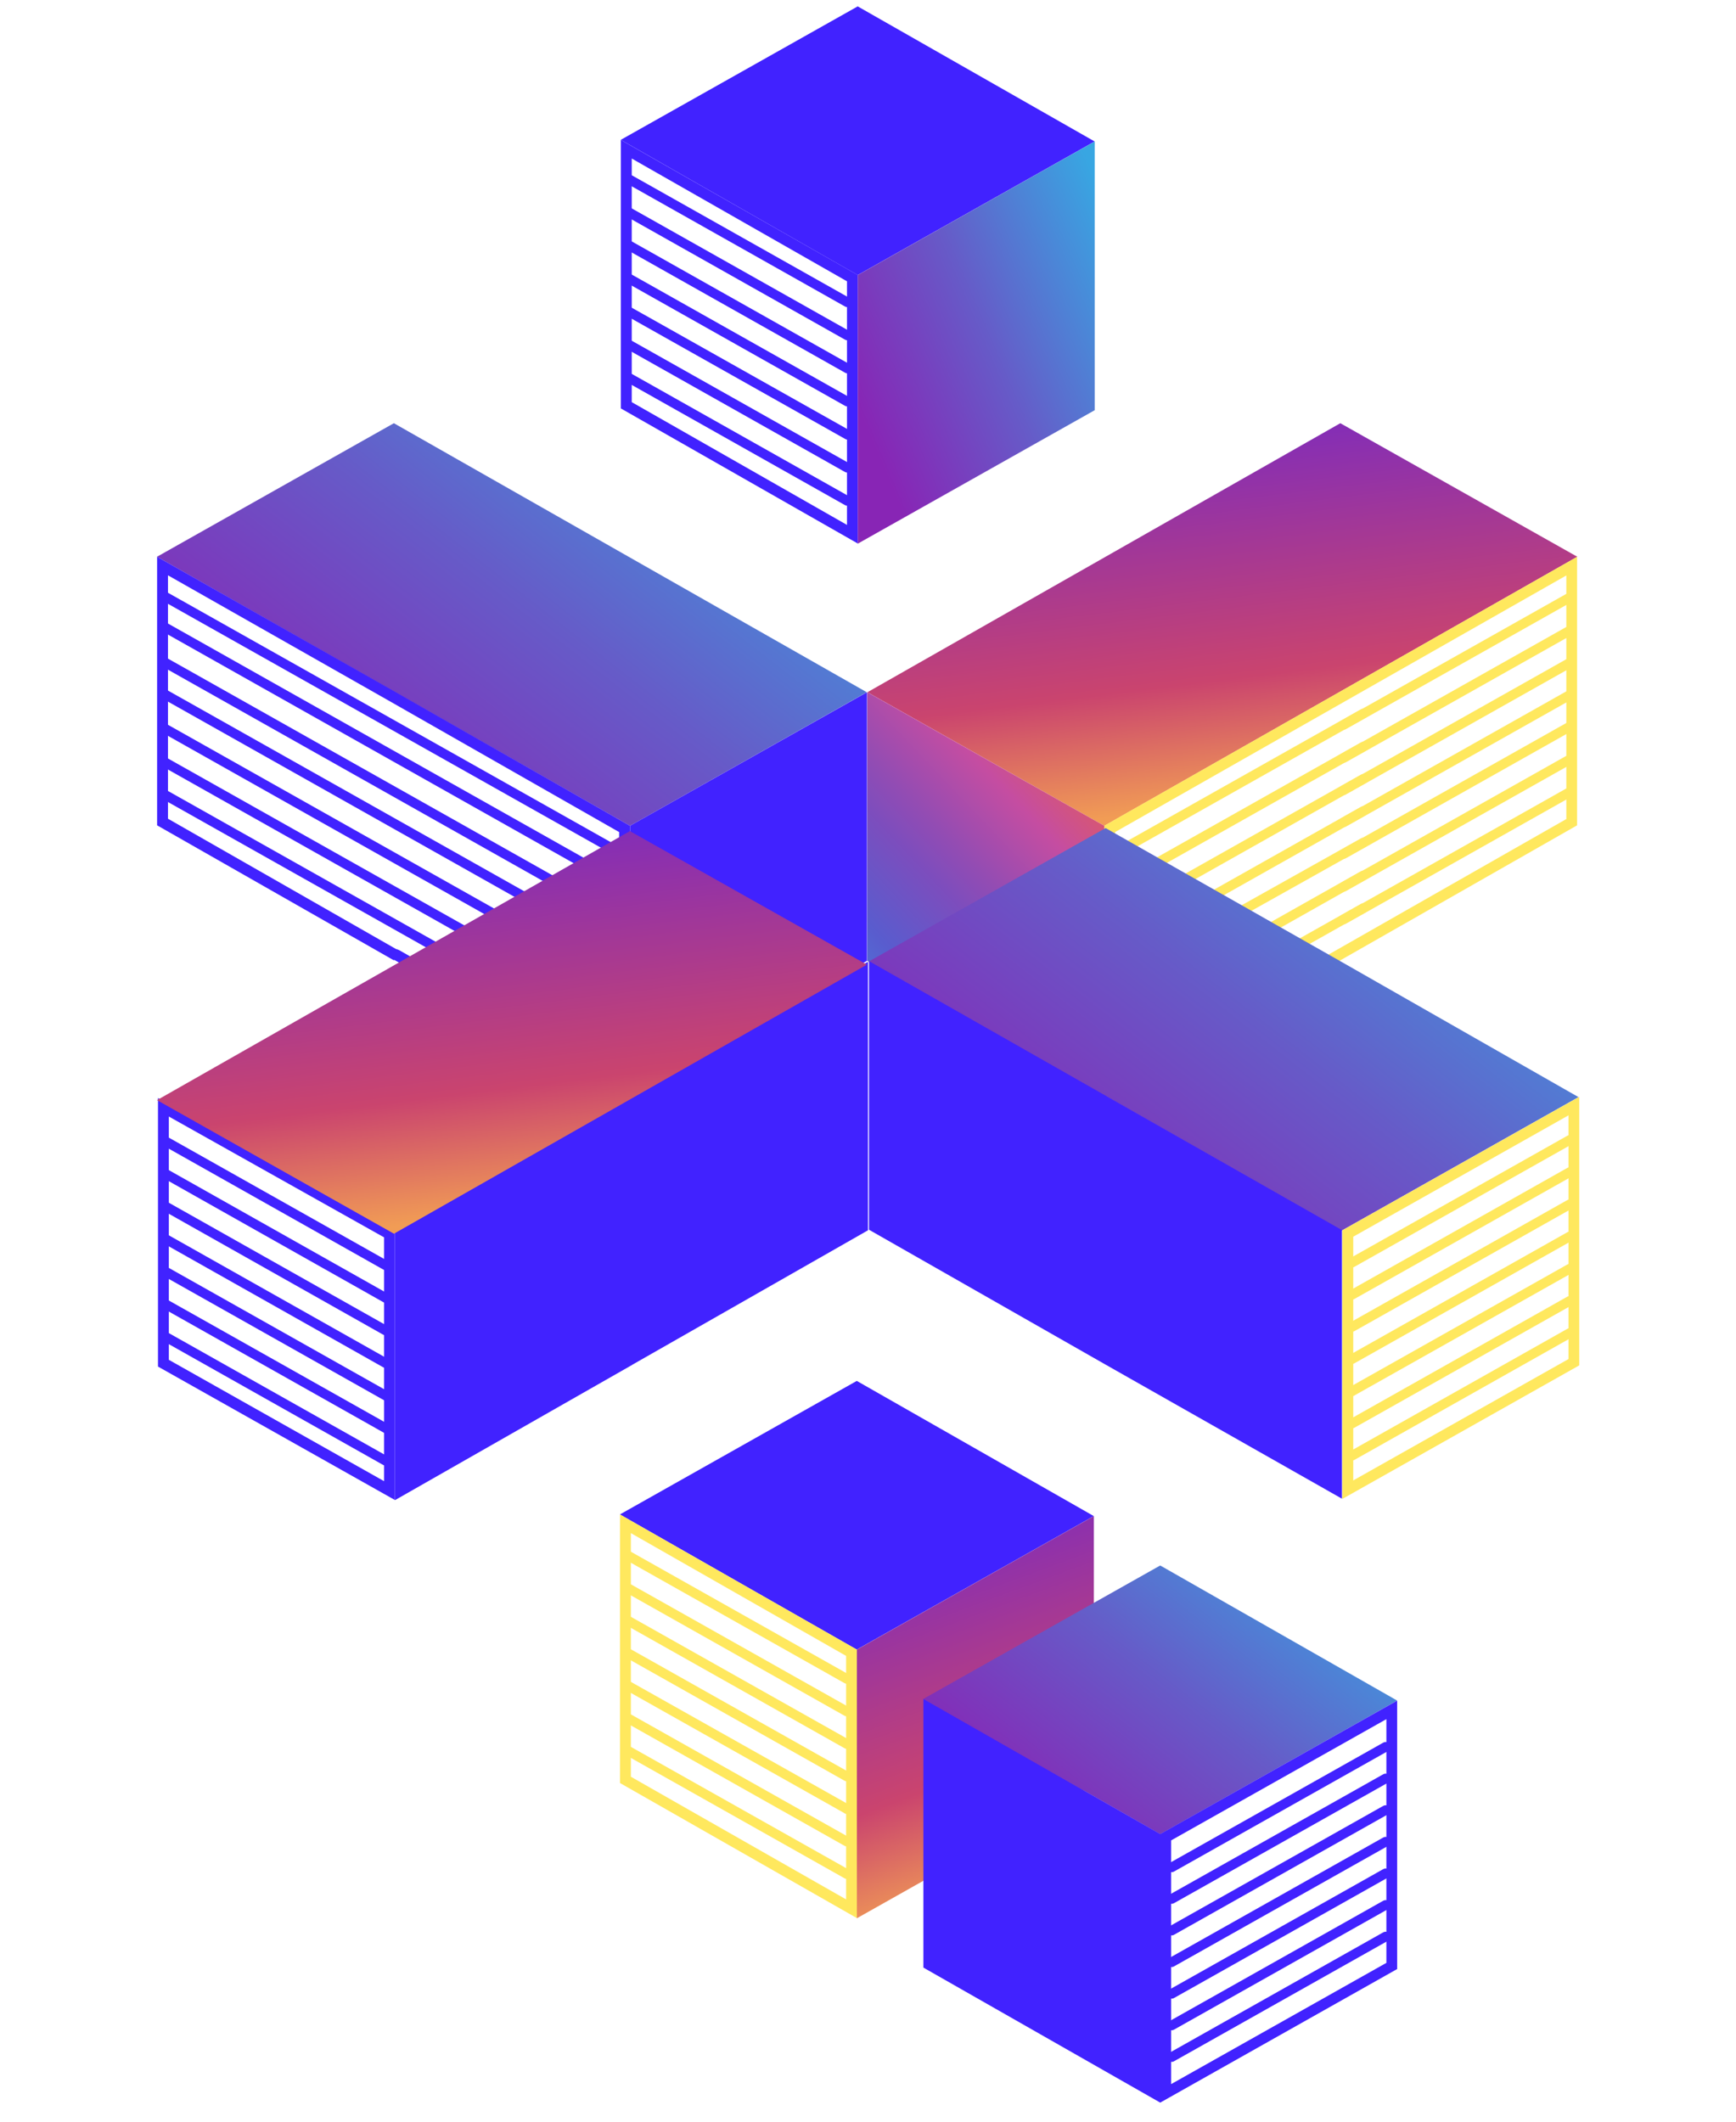 <svg fill="none" height="220" viewBox="0 0 180 220" width="180" xmlns="http://www.w3.org/2000/svg" xmlns:xlink="http://www.w3.org/1999/xlink"><linearGradient id="a"><stop offset="0" stop-color="#38a6e2"/><stop offset=".495" stop-color="#665bc8"/><stop offset=".943" stop-color="#8825b5"/></linearGradient><linearGradient id="b" gradientUnits="userSpaceOnUse" x1="115.191" x2="83.891" xlink:href="#a" y1="22.085" y2="35.486"/><linearGradient id="c"><stop offset=".052" stop-color="#822db8"/><stop offset=".667" stop-color="#ca446e"/><stop offset=".974" stop-color="#f19c55"/></linearGradient><linearGradient id="d" gradientUnits="userSpaceOnUse" x1="82.274" x2="95.861" xlink:href="#c" y1="162.768" y2="199.661"/><linearGradient id="e" gradientUnits="userSpaceOnUse" x1="70.253" x2="75.338" xlink:href="#c" y1="49.454" y2="90.771"/><linearGradient id="f" gradientUnits="userSpaceOnUse" x1="87.814" x2="129.604" y1="130.345" y2="90.717"><stop offset="0" stop-color="#1bd0e8"/><stop offset=".302" stop-color="#4b7fdb"/><stop offset=".438" stop-color="#595cce"/><stop offset=".583" stop-color="#7d4dbd"/><stop offset=".651" stop-color="#934cb3"/><stop offset=".786" stop-color="#c54da1"/><stop offset=".948" stop-color="#e55e4e"/><stop offset="1" stop-color="#e86f4e"/></linearGradient><linearGradient id="g" gradientUnits="userSpaceOnUse" x1="94.907" x2="52.9" xlink:href="#a" y1="51.308" y2="105.113"/><linearGradient id="h" gradientUnits="userSpaceOnUse" x1="148.226" x2="120.203" xlink:href="#a" y1="167.283" y2="203.199"/><linearGradient id="i" gradientUnits="userSpaceOnUse" x1="168.703" x2="126.698" xlink:href="#a" y1="93.287" y2="147.099"/><linearGradient id="j" gradientUnits="userSpaceOnUse" x1="-3.408" x2="1.677" xlink:href="#c" y1="91.749" y2="133.066"/><path d="m0 0h180v220h-180z"/><path d="m88.938 28.516.203-.113 24.358-13.734-24.561-14.004h-.011l-24.561 13.835 24.561 14.016z" fill="#4122ff"/><path d="m65.503 16.438 22.319 12.731v25.26l-22.319-12.731zm-1.127-1.938v27.851l24.561 14.004v-27.84l-24.561-14.004z" fill="#4122ff"/><path d="m113.51 14.669-24.561 13.847h-.011v27.851h.011l24.561-13.835v-.011z" fill="url(#b)"/><path d="m88.848 171.049.203-.124 24.358-13.722-24.572-14.016-24.561 13.847 24.561 14.015z" fill="#4122ff"/><path d="m65.413 158.971 22.319 12.732v25.248l-22.319-12.72zm-1.127-1.938v27.851l24.561 14.005v-27.84l-24.573-14.016z" fill="#ffe85e"/><path d="m113.419 157.203-24.572 13.846v27.851h.011l24.561-13.846z" fill="url(#d)"/><path d="m138.973 43.883-49.033 27.896 24.562 13.847h.011l49.032-27.896z" fill="url(#e)"/><path d="m162.407 59.668v25.26l-23.998 13.678-22.792 12.934v-25.26zm1.127-1.938-49.044 27.896v27.851l24.471-13.892 24.561-14.004v-27.851z" fill="#ffe85e"/><path d="m89.929 71.779 24.572 13.847v27.851h-.011l-24.561-13.847z" fill="url(#f)"/><path d="m40.84 43.883-24.561 13.847 49.032 27.896.214-.113 24.347-13.734z" fill="url(#g)"/><path d="m17.417 59.656 22.781 12.934 23.998 13.689v25.26l-22.781-13.002c-.106-.058-.22-.1-.338-.124l-23.66-13.52zm-1.127-1.927v27.851l24.561 14.004v-.068l24.46 13.96v-27.851l-24.561-14.016-24.471-13.88z" fill="#4122ff"/><path d="m89.895 71.779-24.572 13.847v27.851l24.572-13.847v.011-.011z" fill="#4122ff"/><path d="m120.304 190.18.203-.113 24.358-13.734-24.561-14.004h-.011l-24.562 13.835 24.562 14.016z" fill="url(#h)"/><path d="m120.315 218.031v-27.851l-24.573-14.016v27.851l.011.012z" fill="#4122ff"/><path d="m143.749 178.26v25.271l-22.319 12.573v-25.271zm1.127-1.927-24.572 13.836v27.851l24.561-13.847v-27.84z" fill="#4122ff"/><g stroke-linecap="round" stroke-linejoin="round"><path d="m141.349 73.987-23.446 13.216-2.602 1.465" stroke="#ffe85e"/><path d="m162.778 61.944-23.457 13.216" stroke="#ffe85e"/><path d="m141.35 77.421-23.446 13.216-2.49 1.375" stroke="#ffe85e"/><path d="m162.779 65.375-23.457 13.216" stroke="#ffe85e"/><path d="m141.35 80.766-23.446 13.216-2.456 1.363" stroke="#ffe85e"/><path d="m162.779 68.718-23.457 13.216" stroke="#ffe85e"/><path d="m141.35 84.102-23.446 13.216-2.49 1.307" stroke="#ffe85e"/><path d="m162.779 72.052v.011zm0 0-23.457 13.216" stroke="#ffe85e"/><path d="m141.35 87.372v.011zm0 0-26.15 14.658" stroke="#ffe85e"/><path d="m162.779 75.332-23.457 13.216" stroke="#ffe85e"/><path d="m141.35 90.779-25.936 14.636" stroke="#ffe85e"/><path d="m162.779 78.737-23.457 13.216" stroke="#ffe85e"/><path d="m141.349 94.165-26.116 14.726" stroke="#ffe85e"/><path d="m162.778 82.122-23.457 13.216" stroke="#ffe85e"/><path d="m143.67 181.133-22.184 12.494" stroke="#4122ff"/><path d="m143.67 184.411-22.184 12.495" stroke="#4122ff"/><path d="m143.67 187.69-22.184 12.495" stroke="#4122ff"/><path d="m143.67 190.969-22.184 12.494" stroke="#4122ff"/><path d="m143.67 194.247-22.184 12.495" stroke="#4122ff"/><path d="m143.67 197.526-22.184 12.494" stroke="#4122ff"/><path d="m143.67 200.804-22.184 12.495" stroke="#4122ff"/><path d="m64.996 161.236 22.815 12.855" stroke="#ffe85e"/><path d="m64.996 164.616 22.815 12.855" stroke="#ffe85e"/><path d="m64.996 167.985 22.815 12.855" stroke="#ffe85e"/><path d="m64.996 171.353 22.815 12.855" stroke="#ffe85e"/><path d="m64.996 174.733 22.815 12.844v.012" stroke="#ffe85e"/><path d="m64.996 178.102 22.815 12.855" stroke="#ffe85e"/><path d="m64.996 181.471 22.815 12.855" stroke="#ffe85e"/><path d="m17.012 61.808 47.32 26.657" stroke="#4122ff"/><path d="m17.169 65.087 44.661 25.17h.011" stroke="#4122ff"/><path d="m17.169 68.737v-.011l40.718 22.95.011.011" stroke="#4122ff"/><path d="m17.169 72.038 37.991 21.407" stroke="#4122ff"/><path d="m17.169 75.587 34.374 19.367" stroke="#4122ff"/><path d="m17.169 79.08 30.983 17.452v.011" stroke="#4122ff"/><path d="m17.169 82.449 28.02 15.784h.011" stroke="#4122ff"/><path d="m65.03 18.477 22.826 12.866h.011" stroke="#4122ff"/><path d="m65.03 21.913 22.826 12.867h.011" stroke="#4122ff"/><path d="m65.03 25.338 22.826 12.866.011.011" stroke="#4122ff"/><path d="m65.03 28.775 22.826 12.866h.011" stroke="#4122ff"/><path d="m65.03 32.211 22.826 12.855.011.011" stroke="#4122ff"/><path d="m65.03 35.636 22.826 12.866h.011" stroke="#4122ff"/><path d="m65.03 39.072 22.826 12.866h.011" stroke="#4122ff"/></g><path d="m139.107 99.743-24.471-13.88-24.573 13.847 24.573 14.005v.011-.011.011l.067-.034 24.404 13.914.203-.112 24.358-13.734z" fill="url(#i)"/><path d="m90.098 99.653v27.851l.011.011 24.561 14.004 24.471 13.881v-27.851z" fill="#4122ff"/><path d="m162.632 115.651v25.271l-22.319 12.585v-25.271zm1.127-1.926-24.572 13.846v27.852l24.561-13.847v-27.851z" fill="#ffe85e"/><path d="m162.756 118.203-22.567 12.72" stroke="#ffe85e" stroke-linecap="round" stroke-linejoin="round"/><path d="m162.756 121.538-22.567 12.72" stroke="#ffe85e" stroke-linecap="round" stroke-linejoin="round"/><path d="m162.756 124.873-22.567 12.72" stroke="#ffe85e" stroke-linecap="round" stroke-linejoin="round"/><path d="m162.756 128.219v-.011l-22.567 12.72" stroke="#ffe85e" stroke-linecap="round" stroke-linejoin="round"/><path d="m162.756 131.554-22.567 12.709v.011" stroke="#ffe85e" stroke-linecap="round" stroke-linejoin="round"/><path d="m162.756 134.889-22.567 12.72" stroke="#ffe85e" stroke-linecap="round" stroke-linejoin="round"/><path d="m162.756 138.224-22.567 12.72" stroke="#ffe85e" stroke-linecap="round" stroke-linejoin="round"/><path d="m90.008 99.721-24.561 14.005v27.851l24.55-14.005v-27.851z" fill="#4122ff"/><path d="m40.942 155.558v-27.851l24.572-14.016v27.851l-.011.011z" fill="#4122ff"/><path d="m17.507 115.775 22.319 12.529v25.282l-22.319-12.585zm-1.127-1.926v27.851l24.561 13.835v-27.84l-24.572-13.846z" fill="#4122ff"/><path d="m17.169 118.344 22.849 12.878h.011" stroke="#4122ff" stroke-linecap="round" stroke-linejoin="round"/><path d="m17.169 121.713v.011zm0 0 22.849 12.889h.011" stroke="#4122ff" stroke-linecap="round" stroke-linejoin="round"/><path d="m17.169 125.093 22.849 12.889h.011" stroke="#4122ff" stroke-linecap="round" stroke-linejoin="round"/><path d="m17.169 128.473 22.849 12.889h.011" stroke="#4122ff" stroke-linecap="round" stroke-linejoin="round"/><path d="m17.169 131.853 22.849 12.878.011.011" stroke="#4122ff" stroke-linecap="round" stroke-linejoin="round"/><path d="m17.169 135.233 22.849 12.877.011.012" stroke="#4122ff" stroke-linecap="round" stroke-linejoin="round"/><path d="m17.169 138.613 22.849 12.878h.011" stroke="#4122ff" stroke-linecap="round" stroke-linejoin="round"/><path d="m65.311 86.178-49.032 27.896 24.561 13.847h.011l49.032-27.896z" fill="url(#j)"/></svg>
